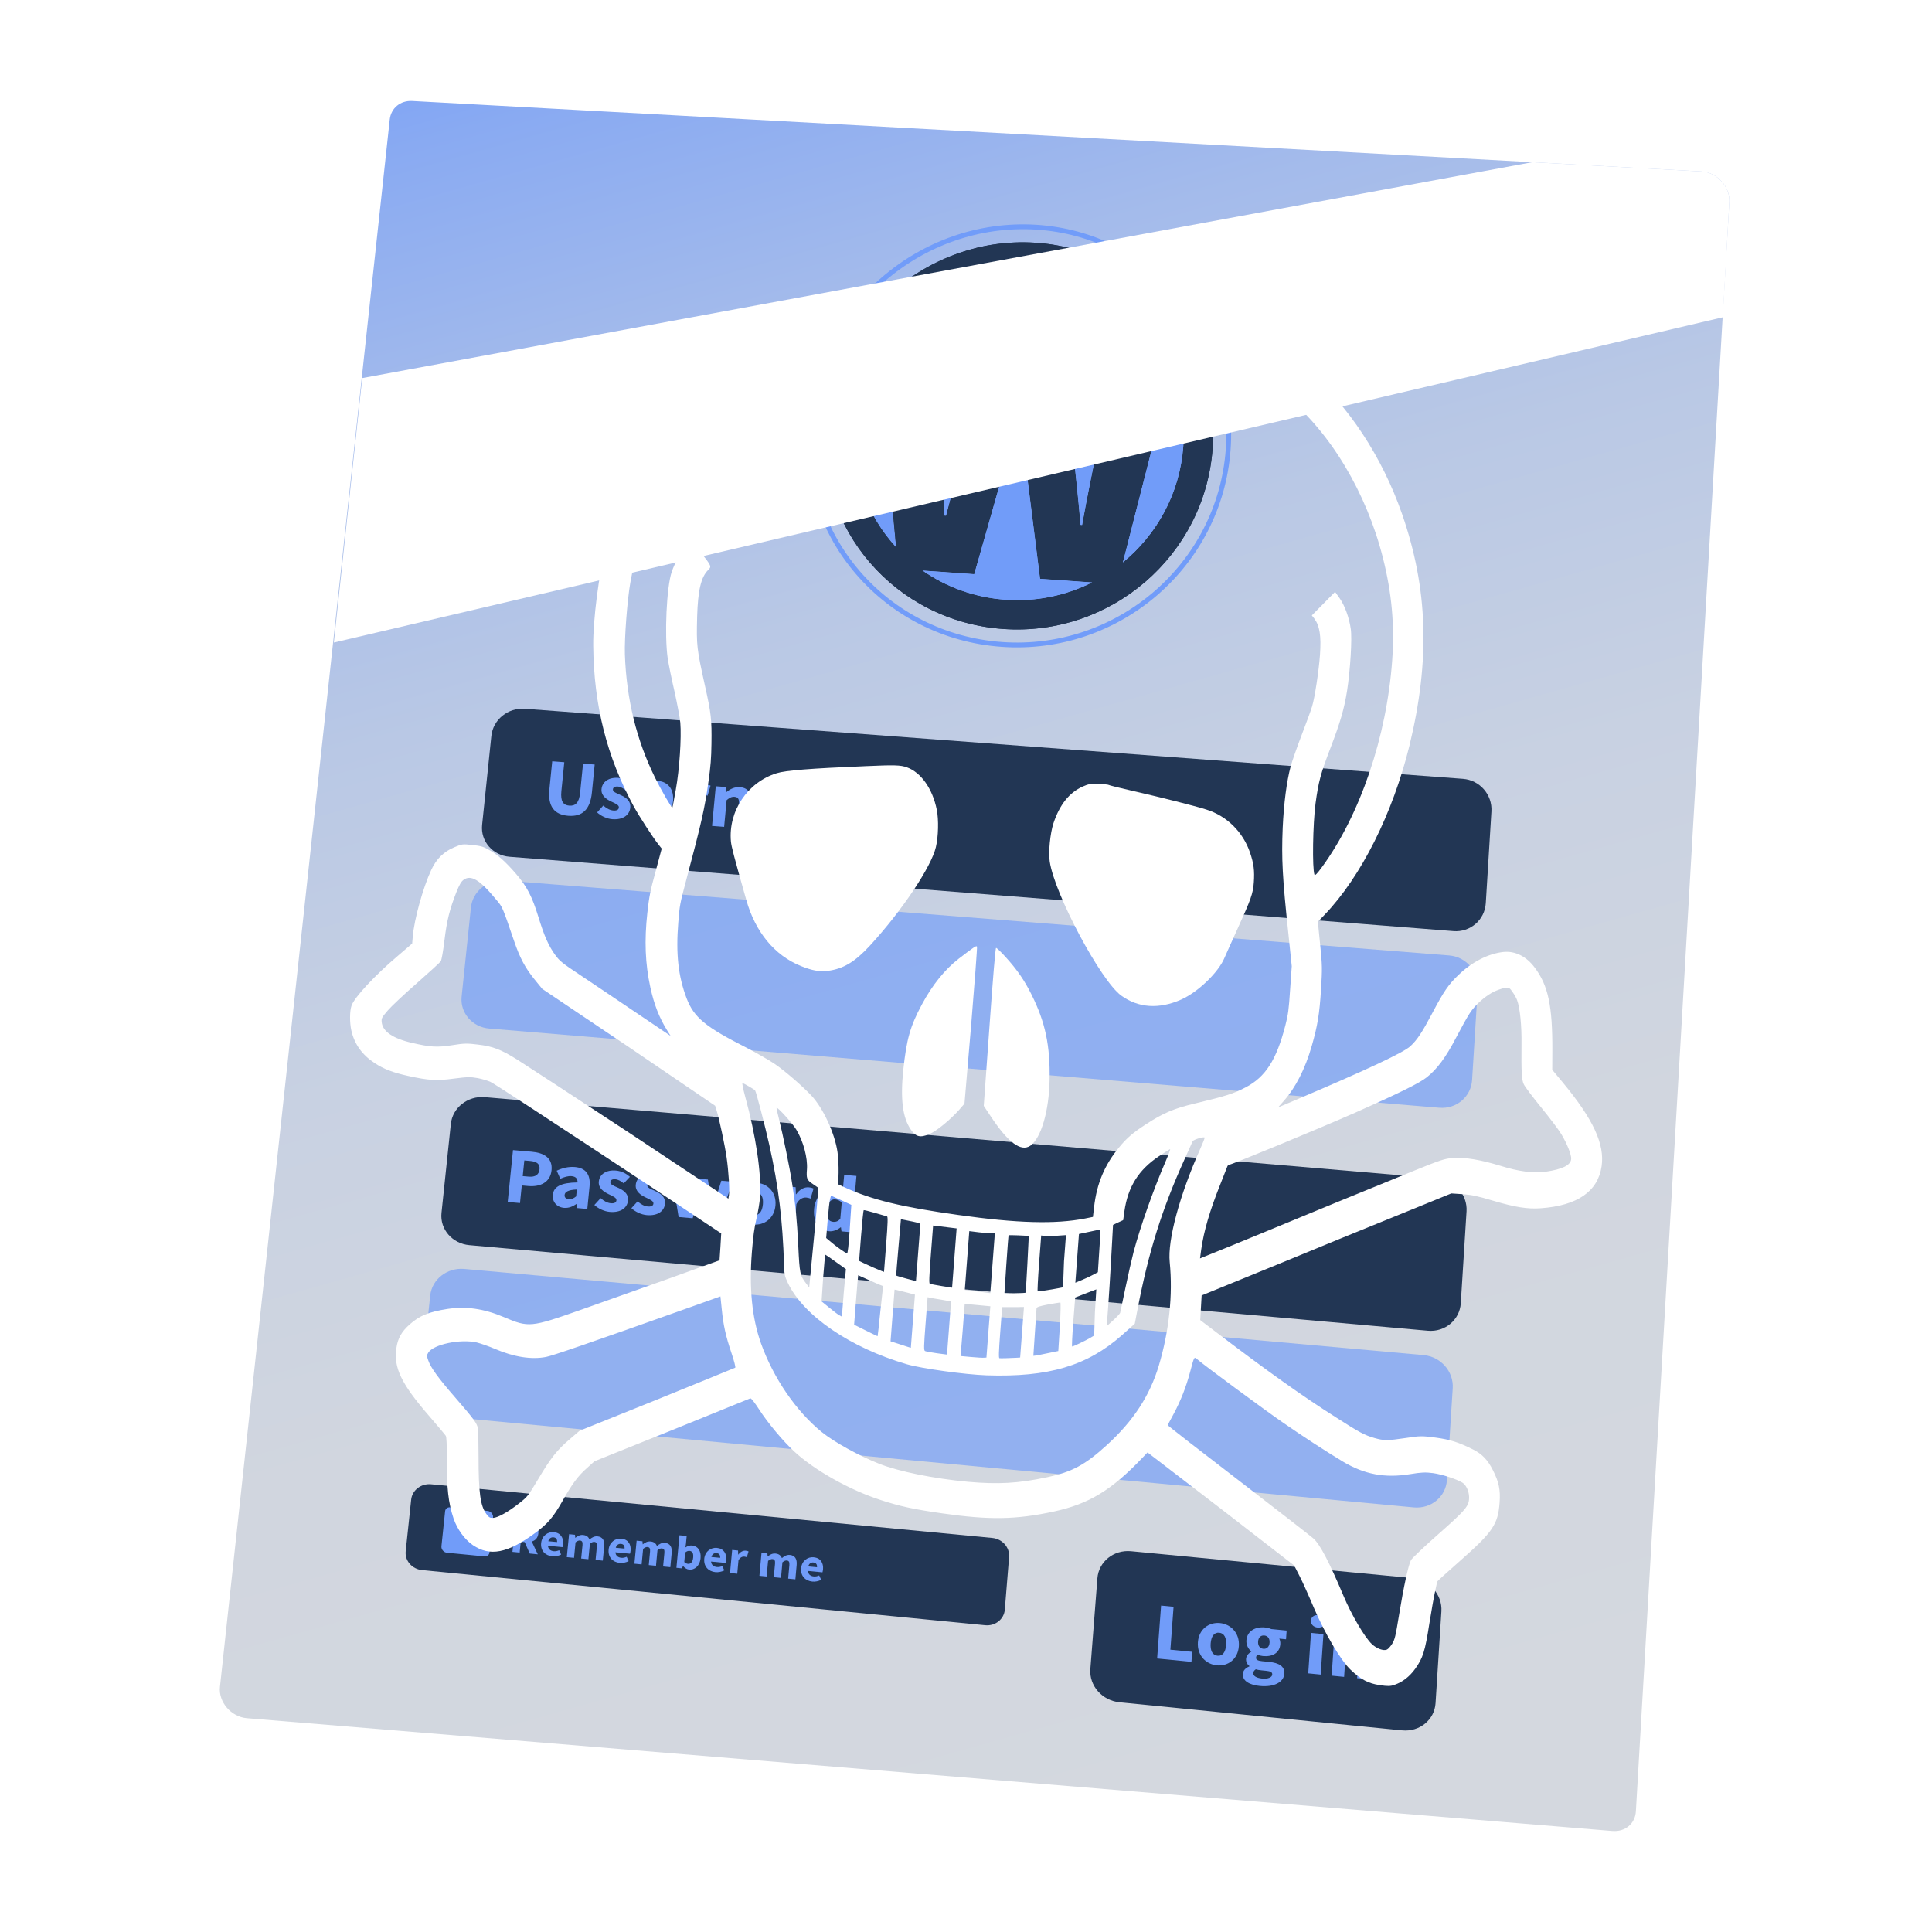 <?xml version="1.0" encoding="UTF-8"?>
<svg xmlns="http://www.w3.org/2000/svg" width="800" height="800" xmlns:xlink="http://www.w3.org/1999/xlink" viewBox="0 0 800 800">
  <defs>
    <linearGradient id="linear-gradient" x1="279.1" y1="-48.71" x2="507.03" y2="757.1" gradientUnits="userSpaceOnUse">
      <stop offset="0" stop-color="#719cf9"/>
      <stop offset=".09" stop-color="#89aaf2"/>
      <stop offset=".22" stop-color="#a4bbeb"/>
      <stop offset=".37" stop-color="#b9c8e5"/>
      <stop offset=".53" stop-color="#c8d1e2"/>
      <stop offset=".71" stop-color="#d1d6df"/>
      <stop offset="1" stop-color="#d4d8df"/>
    </linearGradient>
    <filter id="outer-glow-1" x="114" y="84" width="580" height="645" filterUnits="userSpaceOnUse">
      <feOffset dx="0" dy="0"/>
      <feGaussianBlur result="blur" stdDeviation="10"/>
      <feFlood flood-color="#eb0037" flood-opacity="1"/>
      <feComposite in2="blur" operator="in"/>
      <feComposite in="SourceGraphic"/>
    </filter>
  </defs>
  <g style="isolation: isolate;">
    <g id="Layer_1" data-name="Layer 1">
      <g>
        <g>
          <path d="M667.67,758.17l-565.47-46.71c-6.5-.54-11.81-6.73-11.12-12.96L161.38,49.54c.51-4.76,4.4-7.99,9.31-7.72l533.89,29.17c6.38.35,11.85,6.33,11.5,12.57l-38.7,666.49c-.3,5.08-4.45,8.55-9.7,8.11Z" style="fill: url(#linear-gradient);"/>
          <path d="M353.76,175.95c.96-10.84,4.46-20.92,9.84-29.71l7.49,80.49c-12.26-13.27-19.05-31.36-17.33-50.78Z" style="fill: #719cf9;"/>
          <g>
            <path d="M428.36,100.48c-43.9-2.66-82.8,30.84-86.73,74.67-3.94,43.84,29.12,82.09,73.7,85.28,44.59,3.19,83.53-30.31,86.78-74.67,3.24-44.36-29.85-82.62-73.75-85.28ZM427.38,112.57c19.42,1.19,36.3,10.55,47.65,24.55l-9.63-.61-10.81,47.6c-2.14,10.71-4.46,21.74-6.51,33.27l-.65-.04c-1.03-11.74-2.24-23.16-3.5-33.93l-6.81-48.67-21.53-1.35-14.92,47.16c-3.01,10.78-6.05,21.71-8.95,32.98l-.65-.04c-.17-11.47-.54-22.47-1.06-33.64l-2.54-48.23-11.24-.71c13.49-12.37,31.71-19.53,51.12-18.34ZM353.76,175.95c.96-10.84,4.46-20.92,9.84-29.71l7.49,80.49c-12.26-13.27-19.05-31.36-17.33-50.78ZM382,236.25l21.41,1.5,12.85-45.18c2.45-8.08,4.25-16.21,6.06-24.5l.64.04c.29,8.43.75,16.7,1.86,25.03l5.85,46.52,21.57,1.51c-10.76,5.4-23.07,8.08-35.91,7.17-12.84-.91-24.57-5.27-34.33-12.09ZM464.95,232.91l20.15-78.82c3.88,9.45,5.69,19.94,4.88,30.86-1.45,19.44-10.96,36.43-25.04,47.96Z" style="fill: #223654;"/>
            <path d="M427.38,112.57c19.42,1.19,36.3,10.55,47.65,24.55l-9.63-.61-10.81,47.6c-2.14,10.71-4.46,21.74-6.51,33.27l-.65-.04c-1.03-11.74-2.24-23.16-3.5-33.93l-6.81-48.67-21.53-1.35-14.92,47.16c-3.01,10.78-6.05,21.71-8.95,32.98l-.65-.04c-.17-11.47-.54-22.47-1.06-33.64l-2.54-48.23-11.24-.71c13.49-12.37,31.71-19.53,51.12-18.34Z" style="fill: #719cf9;"/>
            <path d="M382,236.25l21.41,1.5,12.85-45.18c2.45-8.08,4.25-16.21,6.06-24.5l.64.04c.29,8.43.75,16.7,1.86,25.03l5.85,46.52,21.57,1.51c-10.76,5.4-23.07,8.08-35.91,7.17-12.84-.91-24.57-5.27-34.33-12.09Z" style="fill: #719cf9;"/>
            <path d="M464.95,232.91l20.15-78.82c3.88,9.45,5.69,19.94,4.88,30.86-1.45,19.44-10.96,36.43-25.04,47.96Z" style="fill: #719cf9;"/>
          </g>
          <g>
            <path d="M428.36,100.48c-43.9-2.66-82.8,30.84-86.73,74.67-3.94,43.84,29.12,82.09,73.7,85.28,44.59,3.19,83.53-30.31,86.78-74.67,3.24-44.36-29.85-82.62-73.75-85.28ZM427.38,112.57c19.42,1.19,36.3,10.55,47.65,24.55l-9.63-.61-10.81,47.6c-2.14,10.71-4.46,21.74-6.51,33.27l-.65-.04c-1.03-11.74-2.24-23.16-3.5-33.93l-6.81-48.67-21.53-1.35-14.92,47.16c-3.01,10.78-6.05,21.71-8.95,32.98l-.65-.04c-.17-11.47-.54-22.47-1.06-33.64l-2.54-48.23-11.24-.71c13.49-12.37,31.71-19.53,51.12-18.34ZM353.76,175.95c.96-10.84,4.46-20.92,9.84-29.71l7.49,80.49c-12.26-13.27-19.05-31.36-17.33-50.78ZM382,236.25l21.41,1.5,12.85-45.18c2.45-8.08,4.25-16.21,6.06-24.5l.64.04c.29,8.43.75,16.7,1.86,25.03l5.85,46.52,21.57,1.51c-10.76,5.4-23.07,8.08-35.91,7.17-12.84-.91-24.57-5.27-34.33-12.09ZM464.95,232.91l20.15-78.82c3.88,9.45,5.69,19.94,4.88,30.86-1.45,19.44-10.96,36.43-25.04,47.96Z" style="fill: #223654;"/>
            <path d="M427.38,112.57c19.42,1.19,36.3,10.55,47.65,24.55l-9.63-.61-10.81,47.6c-2.14,10.71-4.46,21.74-6.51,33.27l-.65-.04c-1.03-11.74-2.24-23.16-3.5-33.93l-6.81-48.67-21.53-1.35-14.92,47.16c-3.01,10.78-6.05,21.71-8.95,32.98l-.65-.04c-.17-11.47-.54-22.47-1.06-33.64l-2.54-48.23-11.24-.71c13.49-12.37,31.71-19.53,51.12-18.34Z" style="fill: #719cf9;"/>
            <path d="M382,236.25l21.41,1.5,12.85-45.18c2.45-8.08,4.25-16.21,6.06-24.5l.64.04c.29,8.43.75,16.7,1.86,25.03l5.85,46.52,21.57,1.51c-10.76,5.4-23.07,8.08-35.91,7.17-12.84-.91-24.57-5.27-34.33-12.09Z" style="fill: #719cf9;"/>
            <path d="M464.95,232.91l20.15-78.82c3.88,9.45,5.69,19.94,4.88,30.86-1.45,19.44-10.96,36.43-25.04,47.96Z" style="fill: #719cf9;"/>
          </g>
          <path d="M601.8,385.55l-390.81-30.78c-6.98-.55-12.06-6.45-11.36-13.17l3.83-36.87c.7-6.73,6.88-11.76,13.82-11.24l388.5,29.01c6.94.52,12.22,6.56,11.79,13.49l-2.34,38.01c-.43,6.93-6.44,12.11-13.42,11.56Z" style="fill: #223654;"/>
          <path d="M596.04,458.7l-393.45-32.8c-7.02-.59-12.14-6.51-11.44-13.24l3.85-36.87c.7-6.73,6.93-11.73,13.91-11.18l391.14,31.02c6.99.55,12.3,6.62,11.87,13.56l-2.36,38.01c-.43,6.93-6.48,12.08-13.51,11.49Z" style="fill: #719cf9; opacity: .66;"/>
          <path d="M227.5,326.76l1.16-11.52,5,.38-1.21,12.02c-.42,4.21.8,5.76,3.28,5.96,2.49.19,4.07-1.15,4.49-5.36l1.2-12.03,4.82.37-1.14,11.54c-.72,7.22-4.05,10.12-9.79,9.68-5.74-.44-8.55-3.82-7.82-11.03Z" style="fill: #719cf9;"/>
          <path d="M247.26,336.41l2.55-2.85c1.42,1.24,2.77,1.95,4.18,2.06,1.49.12,2.19-.39,2.27-1.24.11-1.08-1.52-1.7-3.19-2.49-1.99-.94-4.26-2.45-3.99-5.16.3-3.05,3.06-4.93,6.95-4.63,2.58.2,4.41,1.36,5.74,2.53l-2.52,2.74c-1.12-.94-2.25-1.58-3.41-1.67-1.29-.1-1.97.34-2.05,1.16-.1,1.04,1.44,1.56,3.13,2.32,2.06.93,4.35,2.28,4.06,5.28-.29,2.96-2.93,5.1-7.45,4.75-2.23-.17-4.68-1.31-6.26-2.79Z" style="fill: #719cf9;"/>
          <path d="M263.47,331.32c.52-5.32,4.74-8.3,8.79-7.99,4.8.37,6.86,3.94,6.43,8.42-.08.88-.28,1.74-.41,2.13l-10.1-.78c.22,2.41,1.79,3.63,4.04,3.81,1.28.1,2.46-.19,3.75-.79l1.37,3.06c-1.84,1.03-4.17,1.54-6.17,1.38-4.81-.37-8.23-3.82-7.71-9.25ZM274.51,330.36c.17-1.8-.51-3.16-2.5-3.32-1.58-.12-3.04.8-3.58,2.85l6.09.47Z" style="fill: #719cf9;"/>
          <path d="M282.85,324.54l4.08.31.09,2.9h.12c1.44-2.09,3.38-3.02,5.1-2.89.96.07,1.51.24,1.98.48l-1.23,4.14c-.59-.19-1.07-.35-1.79-.4-1.27-.1-2.89.58-4,2.75l-.9,9.51-5-.39,1.57-16.41Z" style="fill: #719cf9;"/>
          <path d="M296.38,325.58l4.08.31.17,2.11h.12c1.54-1.21,3.35-2.23,5.65-2.05,3.67.28,5,2.92,4.62,7.03l-.94,10.21-5-.39.89-9.58c.22-2.37-.36-3.16-1.81-3.27-1.26-.1-2.08.41-3.27,1.36l-1.04,11.08-5-.39,1.54-16.43Z" style="fill: #719cf9;"/>
          <path d="M313.95,338.89c.32-3.47,3.32-5.12,10.06-5.3.03-1.45-.62-2.44-2.45-2.58-1.42-.11-2.88.36-4.6,1.14l-1.48-3.34c2.26-1.11,4.75-1.82,7.4-1.61,4.31.33,6.48,2.92,6.02,7.96l-.85,9.41-4.08-.32-.21-1.71h-.12c-1.53,1.1-3.21,1.84-5.1,1.69-3.08-.24-4.83-2.58-4.58-5.35ZM323.48,339.41l.26-2.87c-3.6.19-4.85,1.1-4.96,2.34-.1,1.06.6,1.64,1.79,1.73,1.13.09,1.94-.4,2.91-1.19Z" style="fill: #719cf9;"/>
          <path d="M333.74,328.43l4.08.31.17,2.14h.12c1.51-1.24,3.12-2.28,5.34-2.11,2.37.18,3.71,1.29,4.41,3.13,1.62-1.4,3.31-2.54,5.54-2.37,3.64.28,5.05,2.93,4.69,7.06l-.9,10.24-5-.39.85-9.61c.21-2.37-.39-3.17-1.81-3.28-.85-.06-1.85.38-3.01,1.38l-.99,11.12-5-.39.86-9.61c.21-2.37-.39-3.16-1.81-3.27-.84-.06-1.85.38-3.01,1.38l-1,11.12-5-.39,1.49-16.47Z" style="fill: #719cf9;"/>
          <path d="M361.18,338.84c.47-5.35,4.66-8.36,8.71-8.05,4.8.37,6.89,3.97,6.5,8.48-.08.88-.26,1.75-.39,2.15l-10.1-.78c.24,2.43,1.82,3.66,4.08,3.83,1.28.1,2.46-.19,3.74-.8l1.4,3.08c-1.83,1.04-4.15,1.55-6.15,1.4-4.81-.37-8.27-3.84-7.79-9.31ZM372.21,337.87c.16-1.82-.54-3.19-2.53-3.34-1.58-.12-3.03.81-3.55,2.87l6.09.47Z" style="fill: #719cf9;"/>
          <path d="M591.25,551.03l-396.89-35.44c-7.08-.63-12.25-6.6-11.55-13.32l3.87-36.87c.7-6.73,6.98-11.69,14.03-11.09l394.57,33.66c7.05.6,12.41,6.71,11.98,13.64l-2.38,38.01c-.44,6.93-6.54,12.04-13.63,11.41Z" style="fill: #223654;"/>
          <path d="M585.41,624.18l-399.54-37.46c-7.13-.67-12.33-6.66-11.62-13.39l3.89-36.87c.71-6.73,7.03-11.66,14.12-11.02l397.22,35.68c7.1.64,12.49,6.77,12.06,13.71l-2.4,38.01c-.44,6.93-6.58,12.01-13.72,11.34Z" style="fill: #719cf9; opacity: .66;"/>
          <path d="M212.42,476.23l7.72.67c4.95.43,8.77,2.47,8.24,7.69-.51,5.05-4.77,6.93-9.54,6.52l-2.78-.24-.74,7.29-5.09-.45,2.19-21.47ZM218.93,487.22c2.8.24,4.24-.83,4.47-3.07.23-2.25-1.2-3.19-3.95-3.43l-2.34-.2-.66,6.48,2.48.22Z" style="fill: #719cf9;"/>
          <path d="M228.9,494.77c.35-3.45,3.41-5.06,10.25-5.15.04-1.44-.61-2.44-2.47-2.6-1.44-.13-2.93.33-4.68,1.08l-1.48-3.34c2.3-1.08,4.84-1.75,7.53-1.52,4.38.38,6.56,2.98,6.07,8l-.93,9.37-4.14-.37-.2-1.71h-.13c-1.56,1.07-3.27,1.79-5.19,1.62-3.13-.28-4.89-2.63-4.62-5.39ZM238.57,495.4l.28-2.86c-3.66.15-4.93,1.03-5.06,2.27-.11,1.06.6,1.64,1.81,1.74,1.15.1,1.98-.37,2.96-1.15Z" style="fill: #719cf9;"/>
          <path d="M246.12,498.95l2.58-2.82c1.44,1.26,2.82,1.98,4.25,2.11,1.51.13,2.22-.36,2.3-1.22.11-1.08-1.54-1.72-3.24-2.54-2.02-.96-4.33-2.51-4.06-5.22.3-3.05,3.1-4.9,7.05-4.56,2.62.23,4.48,1.41,5.83,2.6l-2.56,2.72c-1.14-.95-2.28-1.61-3.47-1.71-1.31-.11-2,.32-2.08,1.14-.1,1.05,1.46,1.59,3.18,2.36,2.09.96,4.43,2.34,4.13,5.34-.29,2.97-2.96,5.07-7.56,4.67-2.26-.2-4.76-1.36-6.36-2.87Z" style="fill: #719cf9;"/>
          <path d="M261.43,500.3l2.58-2.83c1.44,1.26,2.82,1.99,4.26,2.11,1.51.13,2.22-.36,2.3-1.22.1-1.08-1.55-1.72-3.25-2.54-2.03-.96-4.33-2.51-4.07-5.22.3-3.05,3.09-4.91,7.04-4.57,2.62.23,4.48,1.42,5.84,2.6l-2.55,2.72c-1.14-.95-2.29-1.61-3.47-1.72-1.31-.11-2,.32-2.08,1.14-.1,1.05,1.46,1.59,3.18,2.36,2.1.96,4.43,2.34,4.14,5.34-.28,2.97-2.95,5.08-7.55,4.68-2.26-.2-4.76-1.37-6.36-2.87Z" style="fill: #719cf9;"/>
          <path d="M278.24,487.13l5.04.44.92,7.75c.15,1.65.18,3.26.31,4.95h.14c.46-1.62.92-3.25,1.48-4.78l2.59-7.45,4.41.38,1.21,7.78c.26,1.66.41,3.28.62,4.98h.14c.46-1.63.79-3.21,1.25-4.8l2.34-7.47,4.69.41-5.63,16.09-5.95-.52-.95-6.71c-.17-1.55-.32-3.09-.46-4.89h-.14c-.47,1.73-.85,3.23-1.32,4.73l-2.12,6.43-5.81-.51-2.73-16.8Z" style="fill: #719cf9;"/>
          <path d="M304.41,497.71c.51-5.47,4.81-8.28,9.14-7.91,4.33.38,8.05,3.89,7.55,9.37-.5,5.47-4.8,8.28-9.14,7.89-4.34-.38-8.06-3.9-7.56-9.36ZM315.9,498.71c.26-2.85-.61-4.79-2.71-4.97-2.1-.18-3.31,1.58-3.58,4.42-.26,2.85.61,4.78,2.71,4.96,2.1.18,3.31-1.56,3.57-4.41Z" style="fill: #719cf9;"/>
          <path d="M325.32,491.23l4.14.36.11,2.91h.13c1.45-2.08,3.41-3,5.16-2.85.98.09,1.54.26,2.01.51l-1.22,4.14c-.6-.2-1.09-.36-1.82-.43-1.29-.11-2.93.55-4.05,2.72l-.86,9.55-5.08-.45,1.49-16.48Z" style="fill: #719cf9;"/>
          <path d="M337.1,500.57c.48-5.39,4.27-8.35,7.87-8.03,1.89.16,2.98.94,4.05,2.09l.04-2.52.5-5.62,5.07.44-2.04,23.32-4.15-.37-.22-1.67h-.13c-1.31,1.05-3.09,1.77-4.74,1.62-4.26-.38-6.73-3.87-6.24-9.26ZM347.95,504.71l.6-6.78c-.83-.85-1.81-1.21-2.74-1.29-1.64-.14-3.22,1.19-3.49,4.33-.29,3.24.75,4.8,2.71,4.97,1.08.09,1.99-.22,2.93-1.23Z" style="fill: #719cf9;"/>
          <path d="M580.59,716.51l-117.03-11.64c-7.2-.72-12.6-6.86-12.07-13.73l2.92-37.63c.53-6.86,6.76-11.87,13.92-11.19l116.36,11.12c7.16.68,12.6,6.86,12.16,13.79l-2.42,38.01c-.44,6.93-6.64,11.97-13.84,11.26Z" style="fill: #223654;"/>
          <path d="M480.79,664.84l5.16.5-1.32,17.76,9.03.88-.31,4.16-14.21-1.4,1.64-21.91Z" style="fill: #719cf9;"/>
          <path d="M496.02,680.01c.41-5.55,4.71-8.36,9.12-7.94,4.4.43,8.24,4.03,7.84,9.59-.4,5.55-4.71,8.36-9.11,7.92-4.41-.43-8.25-4.04-7.85-9.58ZM507.7,681.15c.21-2.89-.72-4.87-2.85-5.08-2.13-.21-3.33,1.57-3.54,4.46-.21,2.89.71,4.86,2.85,5.07,2.13.21,3.33-1.55,3.54-4.44Z" style="fill: #719cf9;"/>
          <path d="M514.64,693.13c.1-1.39,1.05-2.43,2.71-3.12v-.14c-.85-.67-1.47-1.61-1.38-2.99.09-1.21,1-2.3,2.16-2.94v-.13c-1.16-.94-2.16-2.61-2.02-4.57.29-4.01,3.88-5.72,7.63-5.35.97.09,1.9.33,2.67.67l6.36.62-.25,3.61-2.8-.27c.29.53.5,1.39.43,2.26-.27,3.85-3.44,5.33-7.25,4.95-.64-.06-1.35-.24-2.1-.53-.45.31-.65.59-.69,1.19-.06.82.62,1.29,2.52,1.48l2.83.28c4.27.42,6.56,1.91,6.35,4.91-.24,3.48-4.2,5.64-10.18,5.05-4.06-.4-7.2-1.98-6.99-4.96ZM526.81,693.4c.07-1.05-.85-1.39-2.56-1.56l-1.81-.18c-1.19-.12-1.87-.25-2.43-.45-.68.46-1.02.95-1.06,1.55-.09,1.27,1.39,2.07,3.73,2.3,2.33.23,4.05-.5,4.13-1.66ZM525.7,680.17c.13-1.78-.81-2.82-2.18-2.95-1.37-.13-2.44.7-2.57,2.49-.13,1.83.82,2.89,2.18,3.02,1.36.13,2.44-.72,2.57-2.56Z" style="fill: #719cf9;"/>
          <path d="M542.81,671.06c.1-1.52,1.43-2.47,3.16-2.31,1.73.17,2.91,1.36,2.81,2.88-.1,1.51-1.43,2.47-3.16,2.31-1.73-.17-2.91-1.37-2.8-2.88ZM542.86,676.15l5.15.5-1.14,16.76-5.16-.51,1.15-16.75Z" style="fill: #719cf9;"/>
          <path d="M552.54,677.09l4.2.41.23,2.16h.13c1.55-1.2,3.39-2.2,5.76-1.97,3.78.37,5.23,3.1,4.95,7.29l-.69,10.42-5.16-.51.65-9.78c.16-2.41-.46-3.23-1.95-3.38-1.29-.13-2.12.38-3.33,1.32l-.76,11.31-5.16-.51,1.14-16.76Z" style="fill: #719cf9;"/>
          <path d="M407.95,672.97l-233.17-22.83c-4.16-.41-7.2-3.9-6.79-7.8l2.27-21.39c.41-3.9,4.11-6.74,8.26-6.35l232.39,22.23c4.15.4,7.25,3.94,6.93,7.91l-1.77,21.78c-.32,3.97-3.96,6.86-8.12,6.45Z" style="fill: #223654;"/>
          <path d="M213.44,630.11l4.76.46c2.81.27,5.01,1.41,4.72,4.38-.29,2.87-2.71,3.88-5.52,3.61l-1.77-.17-.45,4.49-2.99-.29,1.27-12.47ZM217.38,636.29c1.57.15,2.48-.4,2.61-1.63.12-1.23-.68-1.73-2.25-1.88l-1.53-.15-.35,3.51,1.53.15ZM216.92,637.76l2.25-1.6,3.52,7.45-3.35-.33-2.42-5.52Z" style="fill: #719cf9;"/>
          <path d="M224.07,638.95c.31-3.08,2.83-4.76,5.25-4.52,2.87.28,4.09,2.38,3.84,4.98-.05.51-.17,1.01-.25,1.23l-6.03-.58c.13,1.4,1.07,2.13,2.41,2.26.76.07,1.47-.08,2.24-.41l.82,1.79c-1.1.57-2.49.84-3.68.72-2.87-.28-4.92-2.33-4.6-5.47ZM230.67,638.53c.1-1.04-.3-1.84-1.5-1.96-.94-.09-1.82.43-2.14,1.61l3.64.35Z" style="fill: #719cf9;"/>
          <path d="M235.66,635.27l2.44.24.09,1.24h.07c.9-.7,1.87-1.28,3.2-1.15,1.42.14,2.22.8,2.62,1.87.97-.79,1.99-1.42,3.32-1.3,2.18.21,3.01,1.76,2.78,4.14l-.58,5.91-2.99-.29.54-5.55c.13-1.37-.22-1.84-1.07-1.92-.51-.05-1.11.19-1.81.76l-.63,6.42-2.99-.29.55-5.54c.13-1.37-.22-1.83-1.07-1.92-.5-.05-1.11.19-1.81.76l-.63,6.41-2.99-.29.94-9.51Z" style="fill: #719cf9;"/>
          <path d="M252.02,641.65c.3-3.09,2.82-4.77,5.24-4.53,2.87.28,4.1,2.39,3.85,4.99-.05.51-.17,1.01-.25,1.24l-6.03-.58c.13,1.41,1.07,2.14,2.42,2.27.76.07,1.47-.08,2.24-.41l.82,1.8c-1.1.57-2.49.84-3.68.73-2.87-.28-4.92-2.33-4.61-5.48ZM258.61,641.24c.1-1.05-.31-1.85-1.5-1.96-.94-.09-1.82.43-2.14,1.61l3.64.35Z" style="fill: #719cf9;"/>
          <path d="M263.59,637.96l2.44.24.1,1.24h.07c.9-.7,1.87-1.28,3.19-1.15,1.42.14,2.22.8,2.63,1.87.97-.79,1.99-1.43,3.32-1.3,2.18.21,3.01,1.77,2.79,4.15l-.56,5.92-2.99-.29.53-5.56c.13-1.37-.23-1.84-1.07-1.92-.51-.05-1.11.19-1.8.76l-.61,6.43-2.99-.29.53-5.55c.13-1.37-.22-1.84-1.07-1.92-.5-.05-1.11.19-1.8.76l-.62,6.43-2.99-.29.92-9.53Z" style="fill: #719cf9;"/>
          <path d="M282.85,648.43h-.07s-.35.99-.35.99l-2.34-.23,1.27-13.47,2.98.29-.31,3.29-.21,1.46c.83-.57,1.81-.89,2.77-.8,2.44.24,3.77,2.29,3.5,5.22-.31,3.29-2.54,4.97-4.73,4.76-.9-.09-1.79-.61-2.51-1.5ZM287.03,644.92c.16-1.71-.32-2.62-1.51-2.74-.61-.06-1.17.15-1.81.69l-.37,3.92c.49.5,1.05.71,1.55.76,1.04.1,1.95-.65,2.14-2.63Z" style="fill: #719cf9;"/>
          <path d="M291.61,645.49c.29-3.1,2.8-4.78,5.22-4.55,2.87.28,4.11,2.39,3.87,5-.05.51-.16,1.01-.24,1.24l-6.03-.58c.14,1.41,1.08,2.14,2.43,2.27.76.07,1.47-.08,2.24-.41l.83,1.8c-1.1.58-2.48.84-3.68.73-2.87-.28-4.93-2.34-4.63-5.5ZM298.2,645.07c.1-1.05-.31-1.85-1.51-1.97-.94-.09-1.81.43-2.13,1.61l3.64.35Z" style="fill: #719cf9;"/>
          <path d="M303.17,641.79l2.44.24.06,1.69h.07c.85-1.2,2.01-1.72,3.04-1.62.58.06.9.16,1.18.31l-.72,2.4c-.35-.12-.64-.22-1.07-.26-.76-.07-1.72.3-2.38,1.55l-.51,5.54-2.99-.29.88-9.55Z" style="fill: #719cf9;"/>
          <path d="M315.32,642.96l2.44.24.1,1.25h.07c.9-.7,1.86-1.28,3.19-1.16,1.42.14,2.22.8,2.64,1.88.97-.79,1.98-1.43,3.31-1.31,2.18.21,3.02,1.77,2.81,4.16l-.53,5.94-2.99-.29.5-5.58c.12-1.38-.23-1.85-1.08-1.93-.51-.05-1.11.19-1.8.76l-.58,6.45-2.99-.29.51-5.57c.12-1.38-.23-1.85-1.08-1.93-.5-.05-1.11.19-1.8.76l-.59,6.45-2.99-.29.87-9.56Z" style="fill: #719cf9;"/>
          <path d="M331.72,649.38c.28-3.1,2.78-4.8,5.2-4.56,2.87.28,4.12,2.4,3.88,5.01-.05.51-.16,1.02-.24,1.24l-6.03-.58c.14,1.41,1.09,2.15,2.43,2.28.76.07,1.47-.08,2.24-.42l.84,1.81c-1.09.58-2.48.85-3.67.73-2.87-.28-4.94-2.34-4.65-5.51ZM338.31,648.96c.09-1.05-.32-1.86-1.51-1.97-.94-.09-1.81.43-2.12,1.62l3.64.35Z" style="fill: #719cf9;"/>
          <path d="M200.62,644.46l-15.55-1.51c-1.33-.13-2.42-1.4-2.28-2.68l1.52-14.51c.11-1.03.98-1.71,2.05-1.61l15.52,1.49c1.33.13,2.42,1.4,2.29,2.68l-1.49,14.53c-.11,1.03-.98,1.72-2.05,1.61Z" style="fill: #719cf9;"/>
          <path d="M428.89,94.06c-47.42-2.87-89.43,33.31-93.68,80.66-4.26,47.35,31.44,88.67,79.61,92.12,48.17,3.44,90.23-32.74,93.74-80.66,3.5-47.92-32.25-89.24-79.67-92.12Z" style="fill: none; stroke: #719cf9; stroke-miterlimit: 10; stroke-width: 2px;"/>
          <path d="M138.25,266.06l575.14-134.68,2.69-47.82c.35-6.24-5.12-12.23-11.5-12.57l-70.07-3.83-484.52,89.4-11.74,109.5Z" style="fill: #fff; mix-blend-mode: soft-light;"/>
        </g>
        <g style="filter: url(#outer-glow-1); mix-blend-mode: multiply;">
          <path d="M403.22,114.2c-27.2,1.65-61.15,9.65-81.07,19.05-5.44,2.55-9.21,4.81-14.18,8.49-28.81,21.13-48.22,49.88-57.11,84.58-2.85,11.12-5.33,30.49-5.22,40.92.23,24.85,5.63,46.19,16.83,66.77,2.27,4.11,7.87,12.76,10.09,15.55l1.44,1.83-2.51,9.37c-2.26,8.24-2.67,10.32-3.44,17.24-1.26,11.44-.9,21.01,1.24,30.82,1.54,7.09,3.67,12.57,6.99,17.88l1.41,2.25-14.63-9.86c-8.04-5.46-18.33-12.34-22.85-15.36-7.38-4.91-8.42-5.73-10.25-8.22-2.75-3.73-4.64-7.99-7-15.76-2.66-8.63-4.7-12.54-9.3-17.93-4.34-5.05-7.83-8.12-11.45-10.07-2.22-1.23-3.29-1.51-6.72-1.86-3.87-.43-4.16-.42-7.24.89-4.42,1.78-7.58,4.86-9.72,9.53-3.4,7.37-6.98,20.24-7.6,27.42l-.26,2.98-5.99,5.14c-9.46,8.01-17.92,17.11-19.11,20.54-.8,2.21-.82,7.08-.08,10.34,1.3,5.67,4.48,10.09,9.7,13.49,3.67,2.44,7.67,3.96,13.84,5.3,8.58,1.89,11.8,2.05,18.95,1.1,5.54-.71,6.81-.73,9.78-.21,1.89.35,4.28,1.08,5.38,1.6,1.77.87,19.48,12.4,77.03,50.43l18.47,12.28-.33,5.6-.37,5.55-20.78,7.5c-11.45,4.08-27.97,9.95-36.68,13.01-20.76,7.31-21.55,7.38-31.89,2.98-8.28-3.49-15.54-4.51-23.27-3.36-7.73,1.2-11.6,2.78-15.61,6.36-3.47,3.08-4.97,5.76-5.57,9.84-1.23,8.11,2.04,14.88,13.75,28.35,3.44,4.01,6.5,7.62,6.71,8,.29.44.44,3.94.42,8.6-.08,12.94.59,19.07,2.79,25.62,1.51,4.46,4.61,8.72,8,11.04,7.05,4.78,14.38,3.37,25.76-5.02,5.27-3.87,7.55-6.55,11.42-13.4,3.96-7.02,6.33-10.23,10.15-13.59l3.02-2.72,31.99-12.84c17.6-7.16,32.26-13.12,32.56-13.22.34-.09,1.79,1.77,3.62,4.59,3.47,5.43,9.92,13.17,14.56,17.43,8.39,7.77,22.97,15.95,35.82,20.1,7.99,2.6,13.54,3.8,25.47,5.51,19.47,2.79,30.56,2.63,46.26-.78,14.4-3.12,23.75-8.76,36.5-22.12l2.23-2.33,30.36,23.31,30.36,23.51,2.17,4.23c1.2,2.32,3.83,8.17,5.88,13.04,4.6,10.82,11.24,22.06,15.38,25.96,4.26,4.01,7.21,5.58,11.99,6.3,3.35.5,4.47.48,6.21-.15,3.35-1.2,6.14-3.37,8.51-6.64,3.15-4.43,4.05-7.18,5.82-18.61.87-5.43,1.95-11.55,2.42-13.55.43-2.01.84-3.79.85-3.93,0-.14,4.36-4.1,9.67-8.77,13.37-11.79,15.52-14.99,16.16-23.93.4-5.29-.29-8.55-2.8-13.47-2.1-4.2-4.45-6.64-8.15-8.5-6.01-3.01-9.51-4.14-15.74-4.96-5.42-.72-6.41-.71-11.94.16-7.89,1.16-9.25,1.16-13.24.02-4.11-1.2-6.09-2.26-15.77-8.46-13.97-8.84-29.14-19.66-50.17-35.69l-6.15-4.67.29-5.1.29-5.1,7.82-3.19c4.31-1.73,15.33-6.26,24.5-10.01,17.27-7.16,31.06-12.78,56.31-23.03l14.74-6.02,4.69.31c3.87.31,6.09.75,12.76,2.75,8.96,2.64,14.1,3.48,19.62,3.08,15.14-1.09,23.63-6.94,25.18-17.38,1.33-9.15-3.44-19.44-16.05-34.67l-4.39-5.29.04-8.02c.07-18.45-1.7-26.84-7.29-34.29-3.48-4.68-8.18-6.98-12.99-6.47-6.33.69-13.17,4.23-18.71,9.63-4.06,3.9-6,6.75-10.64,15.54-4.31,8.16-6.36,11.27-9.19,13.87-2.75,2.56-17.57,9.56-46.67,21.91l-8.09,3.42,2.35-2.66c4.88-5.49,8.86-13.23,11.61-22.79,2.38-8.3,3.2-13.14,3.84-23.43.53-8.73.52-9.75-.37-18.62l-.94-9.38,2.86-2.97c15.06-15.74,28.17-41.91,35.03-69.83,8.65-35.47,7.73-65.15-3.05-96.13-8.23-23.59-22.29-44.93-39.06-59.32-21.37-18.16-56.37-31.83-94.49-37.01-3.39-.46-7.1-.94-8.18-1.09-4.75-.67-30.03-1.45-35.58-1.13ZM422.72,128.84c8.59.46,16.46.91,17.46,1.06,1,.15,4.31.61,7.38,1.06,33.92,4.94,65.49,17.21,84.93,33.02,18.46,15.16,33.33,39.99,40.15,67.02,3.67,14.49,4.87,27.88,3.84,42.36-2.24,31.64-13.29,64.17-29.24,85.91-1.84,2.52-2.76,3.4-2.93,2.97-1-2.65-.69-21.03.43-29.59,1.24-9.07,2.12-12.33,6.14-22.82,4.16-10.87,5.71-16.26,6.92-23.81,1.31-8.48,2.13-21.54,1.52-25.62-.65-4.64-2.49-9.7-4.64-12.73l-1.85-2.6-4.79,4.86-4.84,4.9,1.01,1.28c2.26,3.05,2.91,7.12,2.37,15-.46,6.58-2.17,17.83-3.27,21.4-.43,1.49-2.38,6.79-4.31,11.81-1.94,5.06-3.97,10.9-4.57,13.02-1.67,6.37-2.82,15.24-3.29,25.42-.53,12.77-.14,20.53,2.39,44.22l1.36,13.12-.68,9.67c-.55,8.38-.81,10.35-1.98,14.86-3.66,14.21-8.2,21.32-16.4,25.6-5.05,2.63-8.06,3.59-21.08,6.71-8.48,2-13.08,3.92-20.21,8.58-5.32,3.44-7.94,5.66-11.13,9.56-6.02,7.24-9.3,15.11-10.38,24.75l-.47,4.07-3.28.66c-12.35,2.39-28.05,1.98-52.49-1.47-23.5-3.29-35.8-6.28-47.07-11.45l-2.61-1.22.13-4.81c.05-2.7-.14-6.51-.44-8.52-1.11-7.79-5.93-18.21-10.8-23.41-3.96-4.19-11.27-10.5-15.54-13.36-2.37-1.57-7.45-4.47-11.33-6.48-17.03-8.61-21.78-12.53-24.81-20.43-3.5-9.19-4.5-18.45-3.46-31.36.54-7.19.73-8.01,3.25-17.48,6.36-23.9,7.68-29.72,9.29-41.17.85-6.1,1.12-9.41,1.2-15.44.15-10.03-.13-12.58-2.67-23.91-3.42-15.51-3.58-16.63-3.26-28.66.31-10.92,1.6-16.48,4.59-19.39,1.45-1.44,1.38-1.62-3.21-7.43l-3.64-4.62-2.03,2.1c-2.34,2.43-4.97,6.95-6.25,10.79-2.12,6.24-3.03,26.06-1.66,35.68.37,2.47,1.62,8.64,2.79,13.65,1.13,5.06,2.24,10.96,2.44,13.06.51,6.25-.34,19.39-1.88,27.84-.69,3.97-1.32,7.23-1.4,7.32-.31.28-4.66-7.27-7.17-12.34-7.71-15.62-11.85-32.56-12.5-51.06-.22-6.81.99-22.58,2.26-29.79,4.78-26.91,15.26-49.03,32.36-68.24,7.41-8.4,20.96-19.88,28.61-24.27,15.96-9.14,50.68-17.94,79.8-20.22,3.77-.27,9.69-.15,20.94.37ZM205.55,372.62c2.59,3.12,2.39,2.62,7.3,16.97,2.42,7.12,4.61,11.18,8.57,16.06l3.11,3.82,35.77,24.04,35.82,24.35.68,2.18c1.07,3.52,3.36,14.21,4.06,19.16.82,5.6,1.32,13.62.99,15.64l-.24,1.49-41.36-27.46c-22.73-14.94-43.39-28.43-45.99-30.05-6.71-4.21-10.15-5.57-16.38-6.29-4.49-.56-5.71-.53-10.64.26-6.29.98-9.05.79-16.66-.97-7.89-1.79-12.21-4.77-12.53-8.64-.15-1.54.04-1.87,2.49-4.73,1.41-1.67,6.83-6.77,11.98-11.25,5.16-4.54,9.67-8.67,10-9.16.33-.58.95-3.92,1.52-8.71,1.04-8.41,2.14-12.71,4.9-19.81,1.29-3.19,2-4.43,2.96-5.16,3.09-2.31,6.77-.09,13.64,8.25ZM623.52,409.02c1.39-.09,1.67.08,2.82,1.79.75,1.02,1.58,2.56,1.86,3.34,1.18,3.18,1.92,10.46,1.82,18.13-.1,11.96.05,14.71.94,16.69.43.94,3.66,5.25,7.17,9.55,3.52,4.31,7.32,9.31,8.39,11.13,2.36,3.9,4.19,8.51,4.07,10.25-.17,2.58-3.64,4.27-10.58,5.28-5.08.7-11.21-.09-18.75-2.46-8.1-2.47-14.7-3.6-19.67-3.22-3.41.27-5.05.79-16.12,5.29-19.12,7.75-44.88,18.34-62.69,25.73-8.95,3.7-18.41,7.55-21.07,8.61l-4.81,1.95.52-3.82c1.08-7.59,3.52-15.9,7.72-26.45,1.55-3.89,2.95-7.43,3.1-7.87.15-.4.54-.72.87-.69.69.08,35.08-14.07,52.16-21.57,17.88-7.92,26.55-12.22,29.49-14.57,4.32-3.42,7.92-8.29,12.14-16.38,2.11-4.05,4.62-8.57,5.62-10.07,2.33-3.66,6.79-7.52,10.45-9.21,1.64-.73,3.68-1.37,4.55-1.47ZM307.46,448.46c.48.1,4.94,2.67,5.19,3.02.48.59,4.23,15.1,5.92,22.69,3.83,17.24,5.49,30.88,6.09,49.6.1,3.92.28,4.76,1.54,7.39,6.43,13.62,25.86,26.92,49.35,33.76,6.02,1.76,24.11,4.26,32.92,4.57,25.65.85,41.65-3.88,56.06-16.58l5.36-4.79,1.13-5.94c4.58-23.84,10.13-41.56,19.54-62.3,1.65-3.64,3.12-6.88,3.27-7.28.21-.67,4.65-2.05,4.98-1.55.12.11-.74,2.27-1.86,4.77-8.45,18.95-13.54,37.67-12.6,46.78,1.35,13.55-.24,28.63-4.53,42.95-3.79,12.52-10.6,22.91-21.53,32.85-9,8.2-14.44,11.12-24.65,13.28-11.92,2.55-20.35,3.01-32.86,1.89-14.22-1.32-28.52-4.24-36.66-7.43-8.42-3.31-18.83-9.07-23.85-13.16-10.62-8.6-20.08-22.46-25.18-36.77-3.71-10.51-4.94-22.83-3.74-37.88.52-6.53.99-9.87,1.87-13.67.68-2.83,1.32-6.74,1.5-9.01.61-9.7-1.73-25.49-6.2-41.73-.82-3.05-1.32-5.52-1.07-5.49ZM484.51,475.82c.21-.07-.71,2.45-2.04,5.52-4.87,11.26-10.29,26.59-13.07,37.02-.75,2.95-2.31,9.7-3.4,14.99-1.09,5.29-2.09,9.95-2.19,10.31-.15.39-1.44,1.75-2.89,3.08l-2.64,2.38.57-7.7c.32-4.28.89-13.72,1.3-20.98l.73-13.24,2.08-.99,2.12-.98.51-3.66c1.44-10.13,5.89-17.19,14.28-22.79,2.36-1.57,4.47-2.89,4.63-2.96ZM321.59,458.74c.4-.4,6.64,6.48,8.16,9.04,2.93,4.88,4.72,11.66,4.39,16.39-.3,3.83-.06,4.44,2.43,6.1l2.29,1.58-.49,6.24c-.27,3.48-1.13,12.74-1.92,20.65l-1.38,14.37-1.26-1.65c-2.53-3.25-2.71-4.13-3.25-15.36-.6-11.54-1.07-16.5-2.51-25.76-1.02-6.77-3.92-20.81-5.57-27.33-.6-2.27-1.02-4.2-.89-4.27ZM343.69,496.63l.41-1.55,4.21,1.89,4.21,1.93-.66,10.07c-.45,6.8-.83,10.05-1.12,10.01-.58-.07-4.87-3.08-6.96-4.95l-1.68-1.4.61-7.23c.31-3.98.75-7.94.98-8.78ZM455.09,509.22c.62-.11.64.76.09,8.74l-.57,8.84-1.66.89c-.9.53-2.97,1.5-4.65,2.2l-3.03,1.26.75-10.09.75-10.09,3.81-.81c2.12-.47,4.15-.91,4.52-.96ZM357.67,501.1c.21-.06,2.3.46,4.74,1.17,2.4.7,4.65,1.34,4.89,1.42.4.09.32,2.71-.36,11.54l-.89,11.43-1.12-.41c-1.87-.74-5.36-2.26-7.33-3.24l-1.86-.91.81-10.42c.45-5.77.94-10.5,1.11-10.57ZM440.25,511.52l1.14-.09-.81,10.8-.4,10.82-1.99.39c-2.69.53-8.07,1.36-8.5,1.3-.17-.02.09-5.25.57-11.59l.87-11.56,1.51.19s2.45.06,3.81,0c1.32-.11,3.05-.22,3.79-.27ZM373.07,504.83l.89.2c.49.11,2.31.47,4.05.82,1.7.35,3.11.79,3.1.97-.02.23-.43,5.6-.93,12.01l-.9,11.65-4.08-1.07c-2.22-.6-4.07-1.16-4.11-1.25-.04-.05.38-5.37.95-11.76l1.02-11.57ZM421.88,511.55l4.12.19-.59,11.72c-.32,6.45-.68,11.75-.77,11.83-.09.08-2.07.19-4.45.21l-4.27.05.78-12c.45-6.56.86-11.99.95-12.07.04-.04,1.97-.03,4.22.06ZM410.68,510.64l1.28-.16-.95,12.51-.95,12.47-5.28-.67-5.28-.67.93-12.17.93-12.17,4.02.5c2.19.27,4.6.43,5.3.38ZM386.38,507.46l4.87.6,4.87.6-.94,12.25-.94,12.3-4.34-.69c-2.43-.4-4.61-.82-4.89-.94-.36-.18-.26-3.03.45-12.2l.92-11.92ZM445.21,537.28l4.38-1.71,4.37-1.67-.58,9.45-.31,9.67-1.69,1c-1.94,1.15-7.08,3.59-7.44,3.54-.16-.02.05-4.5.46-9.99l.81-10.29ZM341.8,519.56c.2.07,2.14,1.4,4.39,3.04l4.08,2.91-.89,9.82-.77,9.87-1.08-.6c-.6-.31-2.48-1.74-4.2-3.16l-3.13-2.56.64-9.71c.38-5.32.8-9.64.96-9.61ZM355.36,528.05c.27.17,7.05,3.16,8.56,3.81l1.75.68-1.13,10.36c-.57,5.72-1.09,10.36-1.14,10.4,0,.04-2.22-1.02-4.91-2.37l-4.82-2.4.8-10.25c.44-5.68.84-10.24.88-10.24ZM439.04,539.32c.24.03.16,3.76-.19,10.08l-.63,10.03-4.02.83c-2.26.47-4.56.94-5.21,1.03l-1.1.13.63-9.42c.35-5.18.65-9.78.68-10.18,0-.58,1.04-.95,4.73-1.65,2.58-.48,4.87-.82,5.11-.84ZM370.4,534l.89.16c.52.11,2.42.58,4.23,1.04l3.34.88-.85,11.01-.85,11.01-1.32-.4c-.68-.23-2.6-.84-4.2-1.37l-2.88-.92.83-10.72.83-10.68ZM422.03,541.22l1.97-.02-.79,10.46-.79,10.46-1.36.1c-2.93.16-6.71.26-7.2.19-.37-.05-.31-2.46.31-10.64l.8-10.53h2.54c1.44,0,3.44.04,4.51,0ZM384.1,537.14l.89.2c.52.11,2.71.53,4.86.85l3.97.69-.84,10.99-.85,11.04-4.23-.56c-2.32-.31-4.5-.73-4.86-.91-.55-.3-.52-1.75.22-11.33l.85-10.97ZM399.48,539.91l5.28.49,5.32.5-.82,10.78-.8,10.46-.96.06c-.5.07-2.89-.06-5.36-.29l-4.4-.4.9-10.72.83-10.87ZM495.91,562.98c2.78,2.44,28.22,21.19,35.28,26.04,8.31,5.77,18.02,12.07,24.93,16.22,8.89,5.28,17.29,6.88,27.82,5.16,4.58-.75,6.31-.84,9.49-.41,3.63.49,9.63,2.43,12.12,3.94,1.46.86,2.69,3.43,2.77,5.85.07,3.78-1.05,5.14-12.71,15.46-5.87,5.16-10.99,10.04-11.37,10.79-1.09,2.1-3.03,11.09-4.89,22.49-1.5,9.19-1.79,10.37-2.91,12.18-.69,1.07-1.64,2.16-2.15,2.36-1.41.64-4.22-.39-6.24-2.28-2.98-2.83-8.4-12.02-11.79-20.1-5.83-13.85-9.71-21.27-12.43-23.66-.97-.88-15.02-11.8-31.17-24.23-16.14-12.37-29.26-22.56-29.16-22.69.09-.13,1.24-2.28,2.57-4.79,2.91-5.49,5.03-10.89,6.71-17.15,1.8-6.71,1.62-6.45,3.13-5.19ZM298.32,536.83s.26,2.32.53,5.13c.65,6.72,1.64,11.19,4.03,18.28,1.16,3.43,1.78,5.94,1.56,6.09-.25.1-14.83,6.09-32.42,13.23l-32.02,12.88-3.99,3.43c-5.31,4.48-7.98,7.86-13.16,16.6-4.17,6.97-4.4,7.29-7.93,10.05-4.59,3.61-8.82,5.95-10.8,6.01-1.32.02-1.63-.2-2.74-1.65-2.48-3.33-3.23-8.96-3.22-23.66-.02-5.56-.11-10.83-.28-11.73-.28-2.02-1.68-3.94-9.54-12.99-6.81-7.82-10.01-12.22-11.02-15.22-.67-1.81-.64-2.07.02-3.16,2.1-3.44,13.26-5.78,20.07-4.23,1.57.39,4.96,1.56,7.53,2.66,7.89,3.38,15.1,4.5,21.15,3.34,2.59-.49,17-5.4,59.11-20.39,7.18-2.54,13.06-4.68,13.1-4.68Z" style="fill: #fff;"/>
          <path d="M459.02,325c.11.15,4.94,1.36,10.78,2.68,11.08,2.53,24.86,5.99,29.75,7.55,8.44,2.62,15.16,9.28,18.06,17.82,1.55,4.53,1.91,7.53,1.57,12.34-.32,4.59-1.19,7-6.74,19.2-2.41,5.25-4.79,10.64-5.38,11.97-2.47,6.02-10.97,14.22-17.93,17.32-9.19,4.09-17.8,3.5-24.89-1.66-8.48-6.21-27.53-41.86-29.57-55.46-.61-3.88.18-11.73,1.55-15.89,2.57-7.73,6.6-12.74,12.14-15.19,2.35-1.06,3.3-1.2,6.63-1.08,2.11.1,3.92.27,4.04.41Z" style="fill: #fff;"/>
          <path d="M375.54,317.74c5.85,2.11,10.62,8.87,12.36,17.57.83,4.1.66,11.13-.37,15.46-1.89,8.18-14.08,26.42-27.38,40.87-6.19,6.69-10.98,9.55-17.32,10.36-3.54.43-6.6-.12-11.22-2-10.87-4.38-18.83-14.03-22.61-27.41-5.27-18.64-6.11-21.93-6.34-24.13-1.15-12.58,6.88-24.56,18.96-28.29,3.75-1.17,13.89-1.97,36.77-2.92,11.87-.53,14.55-.47,17.15.49Z" style="fill: #fff;"/>
          <path d="M416.49,396.39c4.63,5.08,7.76,9.6,10.7,15.56,5.64,11.32,7.7,21.04,7.42,35.21-.23,12.9-3.52,24.13-7.97,27.26-3.92,2.64-9.23-1.31-16.5-12.31l-2.79-4.19,2.35-32.66c1.54-21.51,2.47-32.68,2.76-32.75.21-.07,2.04,1.67,4.03,3.87Z" style="fill: #fff;"/>
          <path d="M404.55,391.97c.14.29-.98,15.05-2.44,32.78l-2.74,32.25-2.11,2.44c-3.71,4.2-9.52,8.97-12.52,10.21-3.8,1.55-5.56,1.07-7.66-2.03-3.34-4.91-4.3-12.58-3.05-24.6,1.35-12.69,2.86-18.08,7.68-27.05,4.29-8.05,9.56-14.59,15.32-19.02,6.28-4.83,7.27-5.5,7.51-4.98Z" style="fill: #fff;"/>
        </g>
      </g>
    </g>
  </g>
</svg>